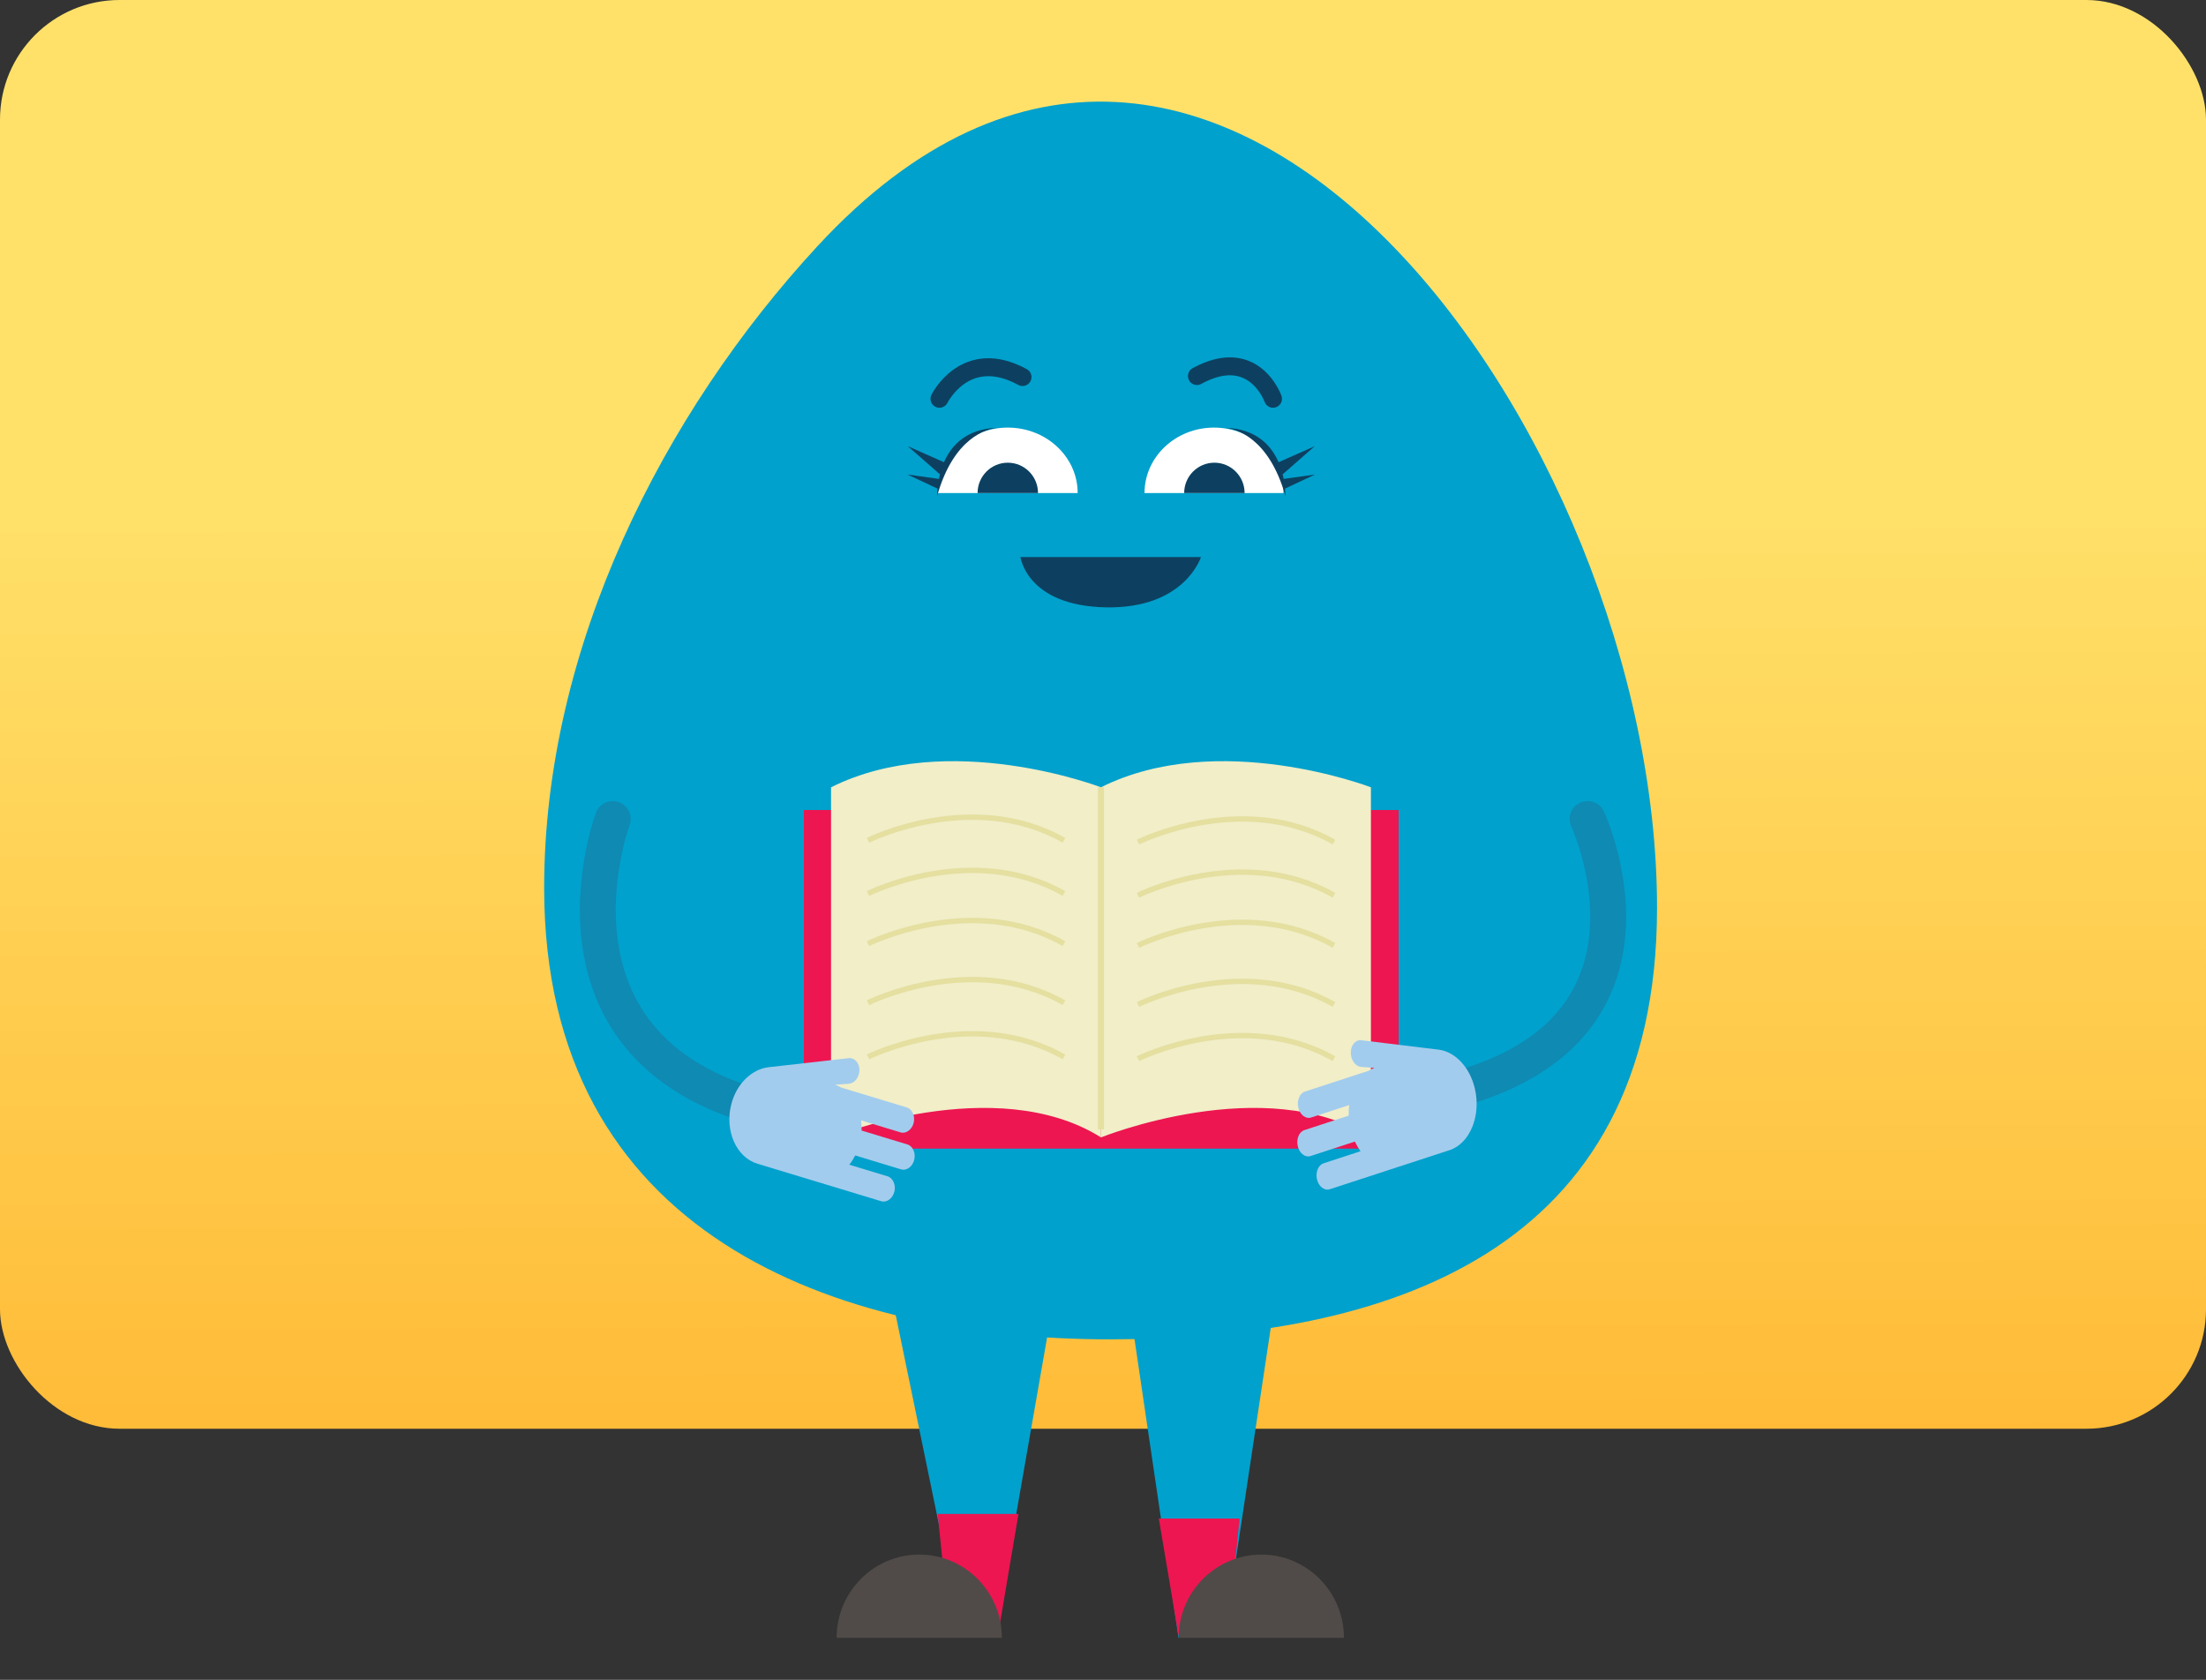 <svg width="369" height="281" viewBox="0 0 369 281" fill="none" xmlns="http://www.w3.org/2000/svg">
<rect x="0" y="0" width="369" height="281" fill="#333333" stroke="none"/>
<rect width="369" height="239" rx="20" fill="url(#paint0_linear)"/>
<g clip-path="url(#clip0)">
<path d="M205.006 272.259L213.949 212.912H188.134L197.136 273.976L204.029 269.594" fill="#00A1CD"/>
<path d="M159.962 269.12L148.722 214.617H176.741L166.667 272.259L157.052 269.12" fill="#00A1CD"/>
<path d="M156.852 253.25H170.366L167.067 272.744H158.843L156.852 253.25Z" fill="#ED1651"/>
<path d="M193.837 254.02H207.352L205.349 273.514H197.124L193.837 254.02Z" fill="#ED1651"/>
<path d="M139.943 273.977C139.943 266.29 146.129 260.049 153.764 260.049C161.399 260.049 167.585 266.29 167.585 273.977" fill="#504B48"/>
<path d="M197.159 273.977C197.159 266.29 203.345 260.049 210.98 260.049C218.615 260.049 224.801 266.29 224.801 273.977" fill="#504B48"/>
<path d="M91.022 148.532C91.022 108.241 110.934 69.122 136.714 41.208C203.168 -30.752 277.175 73.137 277.175 151.86C277.175 209.963 231.411 224.045 185.624 224.045C139.825 224.045 91.022 206.623 91.022 148.532Z" fill="#00A1CD"/>
<path d="M157.146 66.707C157.146 66.707 161.493 57.86 171.037 63.071" stroke="#0D4060" stroke-width="3" stroke-miterlimit="10" stroke-linecap="round"/>
<path d="M212.936 66.706C212.936 66.706 209.767 57.681 200.211 62.904" stroke="#0D4060" stroke-width="3" stroke-miterlimit="10" stroke-linecap="round"/>
<path d="M200.882 93.188C200.882 93.188 198.196 101.857 184.964 101.596C171.732 101.336 170.695 93.188 170.695 93.188H200.882Z" fill="#0D4060"/>
<path d="M191.445 82.482C191.445 76.43 196.653 71.527 203.063 71.527C209.484 71.527 214.681 76.43 214.681 82.482" fill="white"/>
<path d="M198.078 82.481C198.078 79.674 200.34 77.4 203.133 77.4C205.925 77.4 208.188 79.674 208.188 82.481" fill="#0D4060"/>
<path d="M156.887 82.482C156.887 76.43 162.118 71.527 168.575 71.527C175.032 71.527 180.263 76.43 180.263 82.482" fill="white"/>
<path d="M163.521 82.481C163.521 79.674 165.783 77.4 168.575 77.4C171.368 77.4 173.63 79.674 173.63 82.481" fill="#0D4060"/>
<path d="M157.9 77.319L151.856 74.643L157.217 79.344C157.146 79.617 157.099 79.866 157.052 80.114L151.809 79.38L156.816 81.737C156.746 82.483 156.757 82.957 156.757 82.957C159.562 73.056 165.17 71.741 166.784 71.564C161.635 71.729 159.114 74.524 157.9 77.319Z" fill="#0D4060"/>
<path d="M166.772 71.563C166.926 71.563 167.067 71.527 167.22 71.527C167.232 71.539 167.055 71.539 166.772 71.563Z" fill="#0D4060"/>
<path d="M219.959 79.38L214.716 80.114C214.669 79.865 214.61 79.605 214.551 79.344L219.912 74.642L213.867 77.319C212.654 74.524 210.132 71.729 204.983 71.563C206.586 71.741 212.206 73.055 215.01 82.956C215.01 82.956 215.022 82.483 214.951 81.736L219.959 79.38Z" fill="#0D4060"/>
<path d="M202.616 71.563C202.333 71.527 202.168 71.527 202.168 71.527C202.333 71.527 202.463 71.563 202.616 71.563Z" fill="#0D4060"/>
<path d="M233.948 135.5H134.463V192.141H233.948V135.5Z" fill="#ED1651"/>
<path d="M139.008 131.7V190.266C139.008 190.266 166.488 179.162 184.166 190.266V131.7C184.154 131.7 158.636 121.867 139.008 131.7Z" fill="#F1EEC8"/>
<path d="M184.157 131.7V190.266C184.157 190.266 211.637 179.162 229.315 190.266V131.7C229.315 131.7 203.798 121.867 184.157 131.7Z" fill="#F1EEC8"/>
<path d="M184.157 131.701V188.91" stroke="#E5DFA0" stroke-miterlimit="10"/>
<path d="M190.354 140.864C190.354 140.864 207.783 132.154 223.126 140.864" stroke="#E5DFA0" stroke-width="0.893" stroke-miterlimit="10"/>
<path d="M190.354 149.76C190.354 149.76 207.783 141.049 223.126 149.76" stroke="#E5DFA0" stroke-width="0.893" stroke-miterlimit="10"/>
<path d="M190.354 158.152C190.354 158.152 207.783 149.442 223.126 158.152" stroke="#E5DFA0" stroke-width="0.893" stroke-miterlimit="10"/>
<path d="M190.354 168.033C190.354 168.033 207.783 159.323 223.126 168.033" stroke="#E5DFA0" stroke-width="0.893" stroke-miterlimit="10"/>
<path d="M190.354 177.1C190.354 177.1 207.783 168.389 223.126 177.1" stroke="#E5DFA0" stroke-width="0.893" stroke-miterlimit="10"/>
<path d="M145.195 140.567C145.195 140.567 162.625 131.857 177.968 140.567" stroke="#E5DFA0" stroke-width="0.893" stroke-miterlimit="10"/>
<path d="M145.195 149.467C145.195 149.467 162.625 140.757 177.968 149.467" stroke="#E5DFA0" stroke-width="0.893" stroke-miterlimit="10"/>
<path d="M145.195 157.855C145.195 157.855 162.625 149.145 177.968 157.855" stroke="#E5DFA0" stroke-width="0.893" stroke-miterlimit="10"/>
<path d="M145.195 167.736C145.195 167.736 162.625 159.025 177.968 167.736" stroke="#E5DFA0" stroke-width="0.893" stroke-miterlimit="10"/>
<path d="M145.195 176.803C145.195 176.803 162.625 168.092 177.968 176.803" stroke="#E5DFA0" stroke-width="0.893" stroke-miterlimit="10"/>
<path d="M265.561 137C265.561 137 284.123 176.767 235 184" stroke="#0F8AB2" stroke-width="6" stroke-miterlimit="10" stroke-linecap="round"/>
<path d="M240.712 175.594C243.382 175.962 245.836 178.469 246.692 182.061C247.785 186.633 245.877 191.278 242.475 192.394L234.062 195.144C234 195.165 233.938 195.175 233.876 195.186C233.845 195.196 233.825 195.217 233.794 195.228L222.432 198.936C221.546 199.231 220.576 198.483 220.298 197.292C220.009 196.102 220.515 194.88 221.401 194.596L227.587 192.573C227.226 192.089 226.907 191.541 226.628 190.962L219.216 193.385C218.329 193.679 217.36 192.932 217.081 191.741C216.793 190.551 217.298 189.329 218.185 189.045L225.597 186.622C225.577 186.022 225.608 185.432 225.68 184.852L219.308 186.938C218.422 187.233 217.453 186.485 217.174 185.295C216.886 184.105 217.391 182.883 218.277 182.598L228.897 179.133C229.206 178.933 229.546 178.764 229.897 178.638L227.67 178.469C226.732 178.395 225.958 177.342 225.948 176.11C225.938 174.877 226.69 173.94 227.629 174.003" fill="#A2CCED"/>
<path d="M102.493 137C102.493 137 86.615 179.633 135 187" stroke="#0F8AB2" stroke-width="6" stroke-miterlimit="10" stroke-linecap="round"/>
<path d="M128.499 178.53C125.739 178.884 123.203 181.29 122.319 184.739C121.189 189.127 123.16 193.587 126.677 194.659L135.371 197.298C135.435 197.318 135.499 197.328 135.563 197.338C135.595 197.348 135.616 197.369 135.648 197.379L147.39 200.938C148.306 201.221 149.308 200.503 149.595 199.361C149.883 198.218 149.372 197.045 148.455 196.772L142.062 194.83C142.435 194.365 142.766 193.84 143.053 193.283L150.714 195.609C151.631 195.892 152.632 195.174 152.92 194.032C153.208 192.889 152.696 191.716 151.78 191.443L144.119 189.117C144.14 188.541 144.108 187.974 144.034 187.418L150.618 189.421C151.535 189.704 152.536 188.986 152.824 187.843C153.122 186.7 152.6 185.527 151.684 185.254L140.709 181.927C140.39 181.735 140.038 181.574 139.676 181.452L141.977 181.29C142.947 181.22 143.746 180.208 143.757 179.025C143.767 177.842 142.989 176.942 142.02 177.003" fill="#A2CCED"/>
</g>
<defs>
<linearGradient id="paint0_linear" x1="7.875" y1="5.14" x2="8.527" y2="253.587" gradientUnits="userSpaceOnUse">
<stop offset="0.313" stop-color="#FFE16A"/>
<stop offset="1" stop-color="#FFB833"/>
</linearGradient>
<clipPath id="clip0">
<rect width="285" height="271" fill="white" transform="translate(38 10)"/>
</clipPath>
</defs>
</svg>

